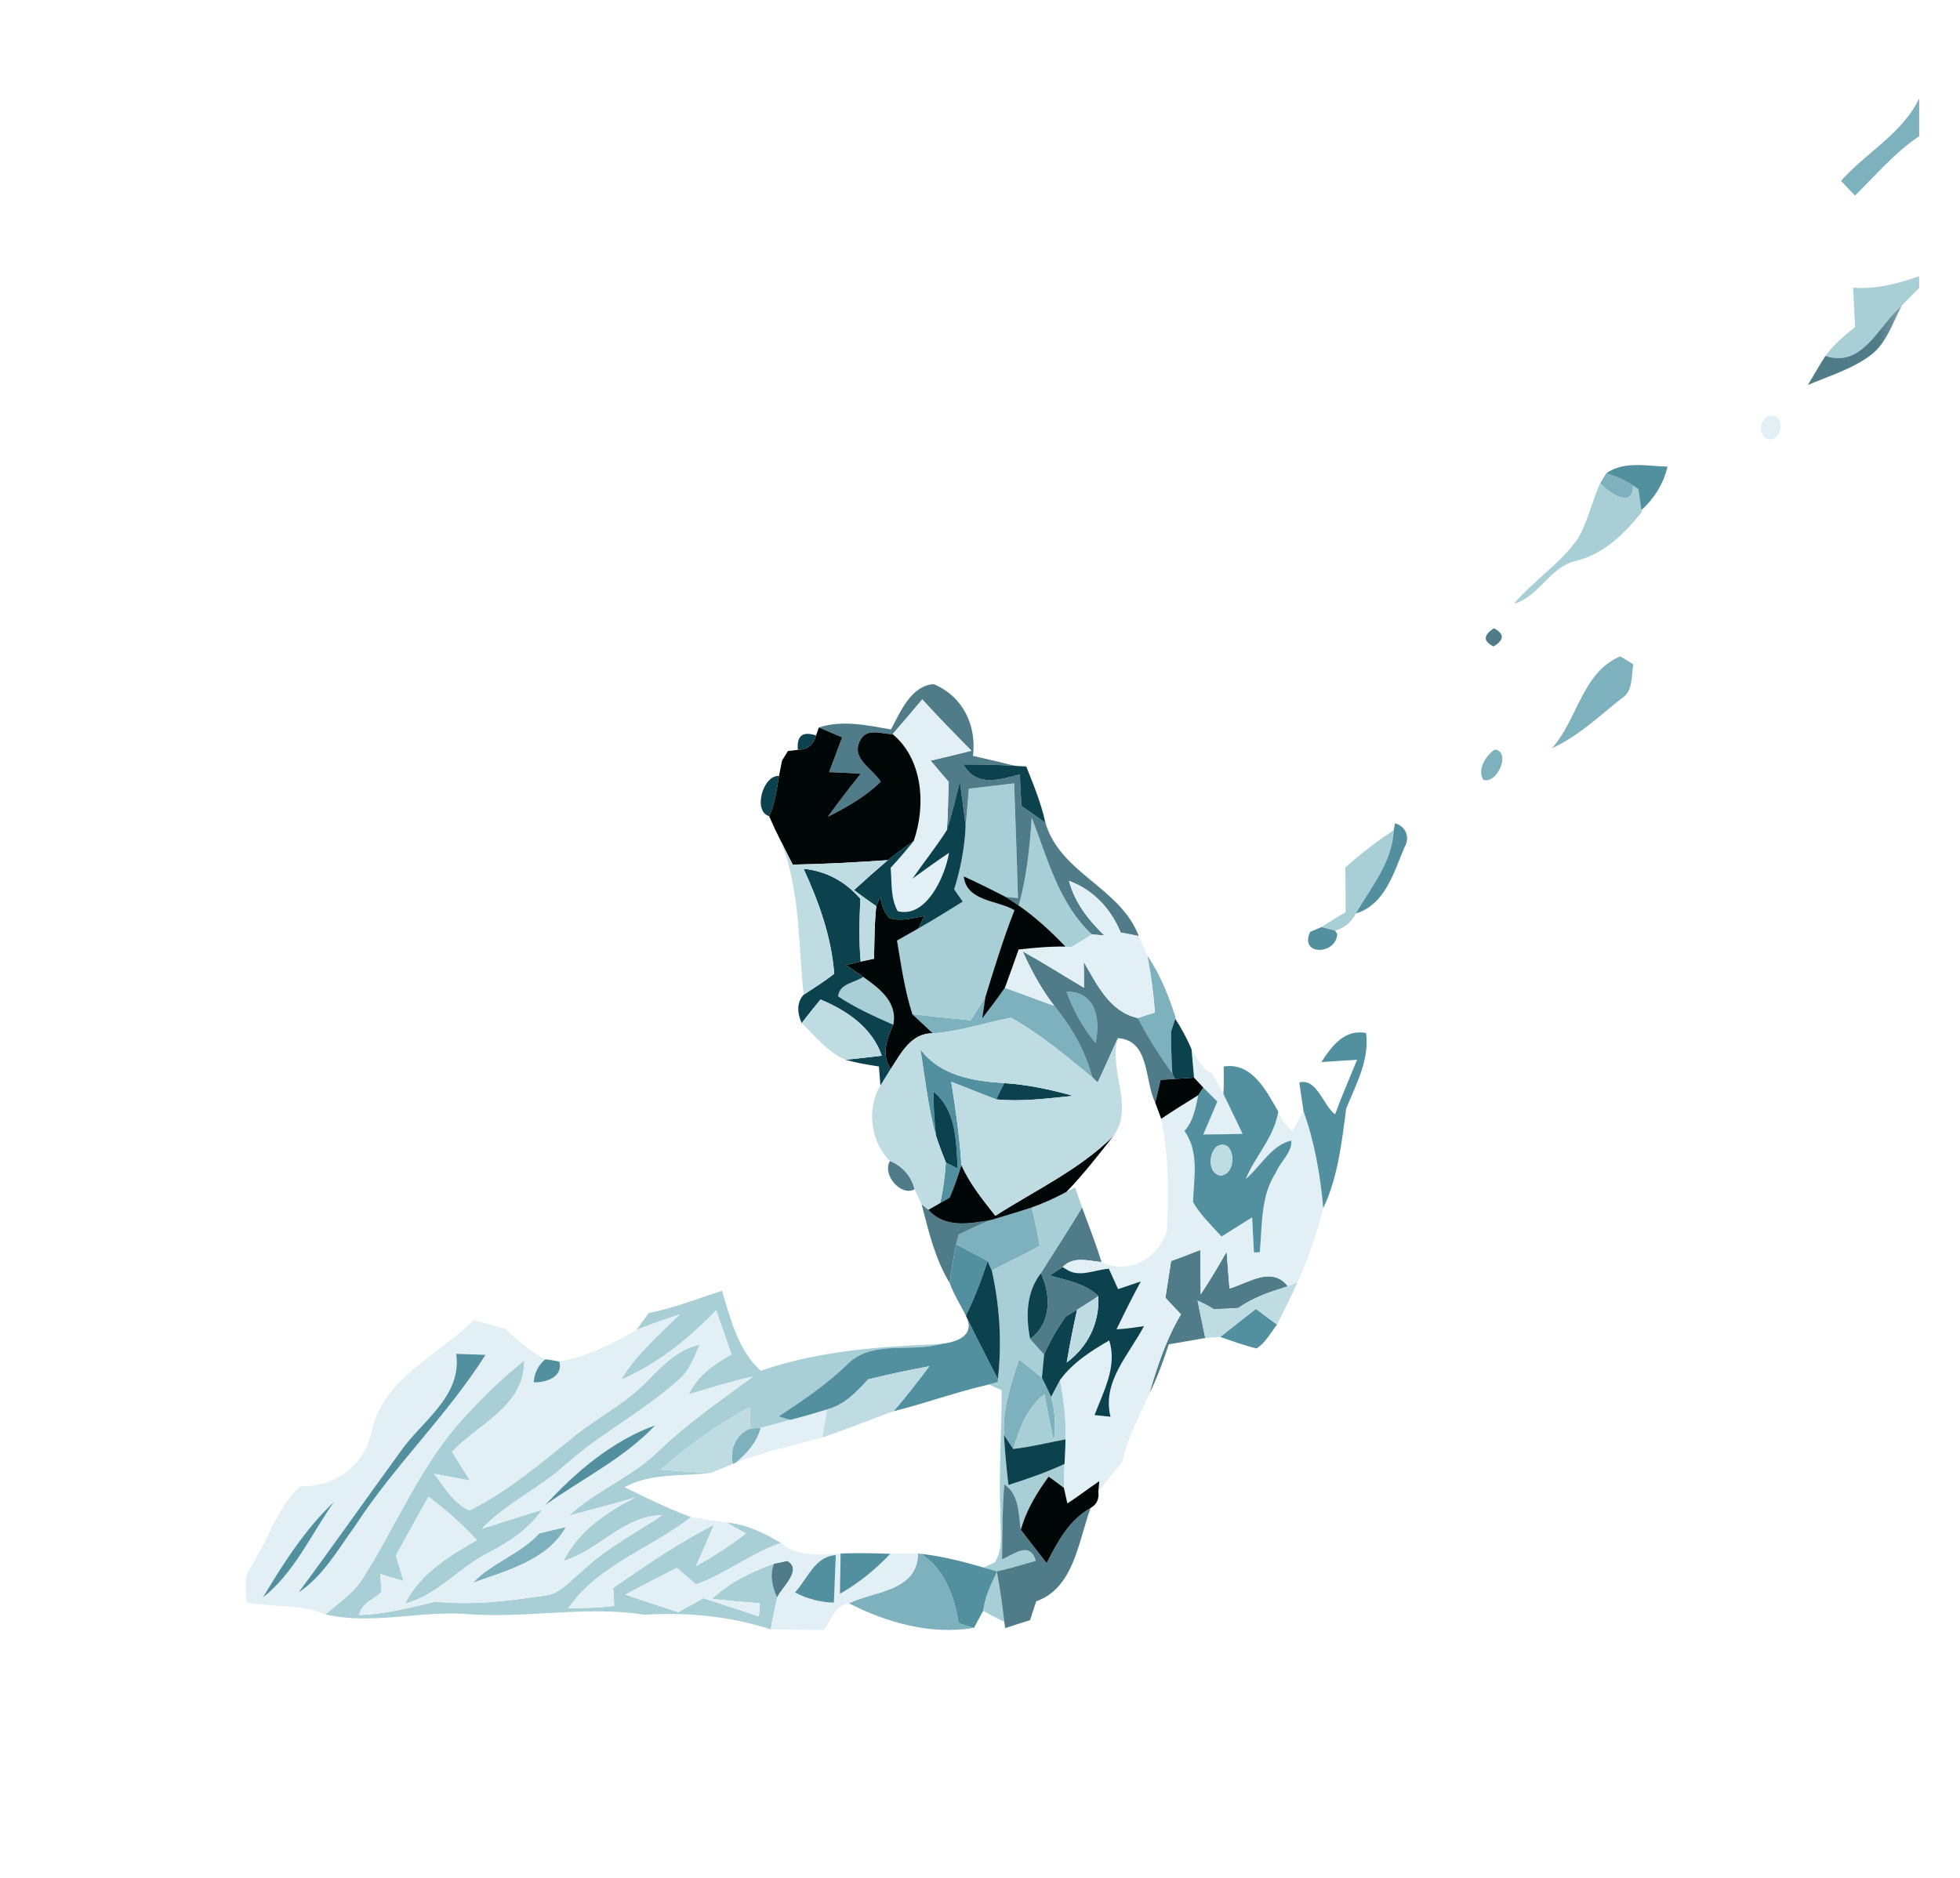 <?xml version="1.0" encoding="UTF-8"?>
<svg xmlns="http://www.w3.org/2000/svg" xmlns:xlink="http://www.w3.org/1999/xlink" width="24px" height="23px" viewBox="0 0 23 23" version="1.1">
<defs>
<filter id="alpha" filterUnits="objectBoundingBox" x="0%" y="0%" width="100%" height="100%">
  <feColorMatrix type="matrix" in="SourceGraphic" values="0 0 0 0 1 0 0 0 0 1 0 0 0 0 1 0 0 0 1 0"/>
</filter>
<mask id="mask0">
  <g filter="url(#alpha)">
<rect x="0" y="0" width="23" height="23" style="fill:rgb(0%,0%,0%);fill-opacity:0.871;stroke:none;"/>
  </g>
</mask>
<clipPath id="clip1">
  <rect x="0" y="0" width="23" height="23"/>
</clipPath>
<g id="surface5" clip-path="url(#clip1)">
<path style=" stroke:none;fill-rule:nonzero;fill:rgb(20.784%,41.176%,46.275%);fill-opacity:1;" d="M 21.852 4.359 C 22.305 4.512 22.5 3.992 22.785 3.746 C 22.676 3.953 22.602 4.199 22.41 4.348 C 22.18 4.52 21.898 4.605 21.637 4.715 C 21.707 4.598 21.777 4.477 21.852 4.359 Z M 21.852 4.359 "/>
</g>
<mask id="mask1">
  <g filter="url(#alpha)">
<rect x="0" y="0" width="23" height="23" style="fill:rgb(0%,0%,0%);fill-opacity:0.871;stroke:none;"/>
  </g>
</mask>
<clipPath id="clip2">
  <rect x="0" y="0" width="23" height="23"/>
</clipPath>
<g id="surface8" clip-path="url(#clip2)">
<path style=" stroke:none;fill-rule:nonzero;fill:rgb(20.784%,41.176%,46.275%);fill-opacity:1;" d="M 17.793 7.695 C 17.922 7.762 17.922 7.836 17.789 7.918 C 17.66 7.855 17.66 7.781 17.793 7.695 Z M 17.793 7.695 "/>
</g>
<mask id="mask2">
  <g filter="url(#alpha)">
<rect x="0" y="0" width="23" height="23" style="fill:rgb(0%,0%,0%);fill-opacity:0.871;stroke:none;"/>
  </g>
</mask>
<clipPath id="clip3">
  <rect x="0" y="0" width="23" height="23"/>
</clipPath>
<g id="surface11" clip-path="url(#clip3)">
<path style=" stroke:none;fill-rule:nonzero;fill:rgb(20.784%,41.176%,46.275%);fill-opacity:1;" d="M 10.41 8.934 C 10.527 8.715 10.656 8.402 10.93 8.379 C 11.285 8.523 11.461 8.879 11.414 9.258 C 11.586 9.297 11.754 9.336 11.926 9.379 C 11.715 9.367 11.508 9.363 11.297 9.363 C 11.457 9.645 11.738 9.551 11.988 9.484 C 11.992 9.613 12 9.742 12.008 9.871 C 12.105 9.938 12.203 10.008 12.301 10.078 C 12.488 10.703 13.211 10.863 13.445 11.465 C 13.391 11.453 13.277 11.43 13.223 11.422 C 13.102 11.129 12.887 10.898 12.59 10.789 C 12.66 11.055 12.828 11.27 13.023 11.457 C 12.984 11.453 12.906 11.449 12.871 11.445 C 12.465 11.066 12.328 10.516 12.133 10.012 C 12.109 10.375 12.074 10.738 11.973 11.09 C 11.934 11.062 11.852 11.012 11.812 10.984 L 11.965 11 C 11.953 10.531 11.934 10.062 11.918 9.594 C 11.734 9.617 11.547 9.637 11.363 9.66 C 11.352 9.812 11.336 9.969 11.324 10.121 C 11.305 9.938 11.277 9.758 11.254 9.574 C 11.203 9.773 11.156 9.973 11.094 10.168 C 11.109 9.973 11.109 9.773 11.117 9.578 C 11.043 9.492 10.969 9.402 10.895 9.316 C 11.062 9.277 11.227 9.238 11.395 9.195 C 11.191 8.988 10.988 8.781 10.793 8.566 C 10.672 8.711 10.551 8.852 10.43 8.992 C 10.301 8.992 10.109 8.91 10.035 9.066 C 9.91 9.285 10.184 9.414 10.285 9.574 C 10.098 9.758 9.867 9.887 9.637 10.004 C 9.766 9.824 9.902 9.648 10.039 9.477 C 9.941 9.469 9.75 9.461 9.652 9.457 C 9.707 9.316 9.758 9.172 9.812 9.031 C 9.742 9 9.598 8.941 9.527 8.91 C 9.816 8.816 10.117 8.883 10.41 8.934 Z M 10.41 8.934 "/>
</g>
<mask id="mask3">
  <g filter="url(#alpha)">
<rect x="0" y="0" width="23" height="23" style="fill:rgb(0%,0%,0%);fill-opacity:0.871;stroke:none;"/>
  </g>
</mask>
<clipPath id="clip4">
  <rect x="0" y="0" width="23" height="23"/>
</clipPath>
<g id="surface14" clip-path="url(#clip4)">
<path style=" stroke:none;fill-rule:nonzero;fill:rgb(20.784%,41.176%,46.275%);fill-opacity:1;" d="M 9.074 9.324 C 9.078 9.32 9.078 9.316 9.078 9.312 C 9.078 9.316 9.078 9.32 9.074 9.324 Z M 9.074 9.324 "/>
</g>
<mask id="mask4">
  <g filter="url(#alpha)">
<rect x="0" y="0" width="23" height="23" style="fill:rgb(0%,0%,0%);fill-opacity:0.871;stroke:none;"/>
  </g>
</mask>
<clipPath id="clip5">
  <rect x="0" y="0" width="23" height="23"/>
</clipPath>
<g id="surface17" clip-path="url(#clip5)">
<path style=" stroke:none;fill-rule:nonzero;fill:rgb(20.784%,41.176%,46.275%);fill-opacity:1;" d="M 8.988 10.152 C 8.988 10.156 8.992 10.164 8.996 10.168 C 8.992 10.164 8.988 10.156 8.988 10.152 Z M 8.988 10.152 "/>
</g>
<mask id="mask5">
  <g filter="url(#alpha)">
<rect x="0" y="0" width="23" height="23" style="fill:rgb(0%,0%,0%);fill-opacity:0.871;stroke:none;"/>
  </g>
</mask>
<clipPath id="clip6">
  <rect x="0" y="0" width="23" height="23"/>
</clipPath>
<g id="surface20" clip-path="url(#clip6)">
<path style=" stroke:none;fill-rule:nonzero;fill:rgb(20.784%,41.176%,46.275%);fill-opacity:1;" d="M 12.023 11.652 C 12.277 11.793 12.523 11.949 12.773 12.098 C 12.773 12.02 12.773 11.859 12.77 11.781 C 12.934 12.062 13.09 12.395 13.434 12.469 C 13.555 12.707 13.703 12.934 13.855 13.148 L 13.887 13.215 C 13.844 13.219 13.754 13.223 13.711 13.227 C 13.695 13.297 13.664 13.438 13.645 13.504 C 13.512 13.23 13.582 12.742 13.188 12.715 C 13.105 12.895 13.027 13.078 12.941 13.258 L 12.875 13.195 C 12.789 12.867 12.621 12.578 12.41 12.32 C 12.254 12.117 12.129 11.891 12.023 11.652 M 12.559 12.145 C 12.641 12.371 12.758 12.586 12.914 12.773 C 12.98 12.488 12.918 12.141 12.559 12.145 Z M 12.559 12.145 "/>
</g>
<mask id="mask6">
  <g filter="url(#alpha)">
<rect x="0" y="0" width="23" height="23" style="fill:rgb(0%,0%,0%);fill-opacity:0.871;stroke:none;"/>
  </g>
</mask>
<clipPath id="clip7">
  <rect x="0" y="0" width="23" height="23"/>
</clipPath>
<g id="surface23" clip-path="url(#clip7)">
<path style=" stroke:none;fill-rule:nonzero;fill:rgb(20.784%,41.176%,46.275%);fill-opacity:1;" d="M 10.398 14.219 C 10.547 14.281 10.66 14.402 10.699 14.566 C 10.531 14.66 10.297 14.383 10.398 14.219 Z M 10.398 14.219 "/>
</g>
<mask id="mask7">
  <g filter="url(#alpha)">
<rect x="0" y="0" width="23" height="23" style="fill:rgb(0%,0%,0%);fill-opacity:0.871;stroke:none;"/>
  </g>
</mask>
<clipPath id="clip8">
  <rect x="0" y="0" width="23" height="23"/>
</clipPath>
<g id="surface26" clip-path="url(#clip8)">
<path style=" stroke:none;fill-rule:nonzero;fill:rgb(20.784%,41.176%,46.275%);fill-opacity:1;" d="M 10.785 14.75 L 10.867 14.816 C 11.07 15.047 11.375 14.988 11.641 14.941 C 11.504 14.992 11.371 15.055 11.238 15.121 C 11.23 15.148 11.215 15.211 11.207 15.242 C 11.176 15.398 11.148 15.555 11.129 15.715 C 10.949 15.418 10.871 15.082 10.785 14.75 Z M 10.785 14.75 "/>
</g>
<mask id="mask8">
  <g filter="url(#alpha)">
<rect x="0" y="0" width="23" height="23" style="fill:rgb(0%,0%,0%);fill-opacity:0.871;stroke:none;"/>
  </g>
</mask>
<clipPath id="clip9">
  <rect x="0" y="0" width="23" height="23"/>
</clipPath>
<g id="surface29" clip-path="url(#clip9)">
<path style=" stroke:none;fill-rule:nonzero;fill:rgb(20.784%,41.176%,46.275%);fill-opacity:1;" d="M 12.246 15.594 C 12.414 15.324 12.59 15.062 12.75 14.789 C 12.832 15.012 12.918 15.23 12.988 15.457 C 12.832 15.445 12.641 15.379 12.512 15.52 C 12.473 15.547 12.395 15.594 12.355 15.621 C 12.559 15.684 12.789 15.715 12.949 15.875 C 12.863 15.934 12.773 15.988 12.688 16.043 C 12.652 16.062 12.586 16.105 12.551 16.125 C 12.445 16.27 12.359 16.426 12.285 16.59 C 12.242 16.543 12.156 16.449 12.113 16.398 C 12.375 16.211 12.371 15.863 12.246 15.594 Z M 12.246 15.594 "/>
</g>
<mask id="mask9">
  <g filter="url(#alpha)">
<rect x="0" y="0" width="23" height="23" style="fill:rgb(0%,0%,0%);fill-opacity:0.871;stroke:none;"/>
  </g>
</mask>
<clipPath id="clip10">
  <rect x="0" y="0" width="23" height="23"/>
</clipPath>
<g id="surface32" clip-path="url(#clip10)">
<path style=" stroke:none;fill-rule:nonzero;fill:rgb(20.784%,41.176%,46.275%);fill-opacity:1;" d="M 13.84 15.445 C 13.961 15.402 14.078 15.355 14.199 15.309 C 14.199 15.492 14.199 15.672 14.203 15.852 C 14.316 15.684 14.418 15.508 14.52 15.332 C 14.527 15.445 14.547 15.668 14.555 15.781 C 14.789 15.715 15.07 15.5 15.27 15.754 C 15.059 15.82 14.848 15.887 14.664 16.02 C 14.566 16.027 14.465 16.031 14.363 16.035 C 14.301 15.996 14.234 15.961 14.164 15.93 C 14.188 16.043 14.234 16.27 14.258 16.387 C 14.109 16.414 13.961 16.441 13.812 16.465 C 13.742 16.672 13.672 16.875 13.574 17.066 C 13.672 16.73 13.781 16.398 13.961 16.098 C 13.895 16.031 13.832 15.961 13.77 15.895 C 13.793 15.746 13.816 15.594 13.84 15.445 Z M 13.84 15.445 "/>
</g>
<mask id="mask10">
  <g filter="url(#alpha)">
<rect x="0" y="0" width="23" height="23" style="fill:rgb(0%,0%,0%);fill-opacity:0.871;stroke:none;"/>
  </g>
</mask>
<clipPath id="clip11">
  <rect x="0" y="0" width="23" height="23"/>
</clipPath>
<g id="surface35" clip-path="url(#clip11)">
<path style=" stroke:none;fill-rule:nonzero;fill:rgb(20.784%,41.176%,46.275%);fill-opacity:1;" d="M 11.797 18.18 C 11.984 18.305 11.969 18.543 12 18.738 C 12.105 18.875 12.211 19.008 12.316 19.145 C 12.449 18.883 12.594 18.613 12.855 18.469 C 12.703 18.879 12.652 19.449 12.188 19.613 C 12.168 19.672 12.133 19.785 12.113 19.844 C 12.012 19.875 11.91 19.906 11.809 19.941 L 11.797 19.863 C 11.773 19.66 11.746 19.457 11.707 19.254 L 11.707 19.246 C 11.867 19.211 12.027 19.16 12.184 19.117 C 12.109 18.871 11.922 19.035 11.77 19.098 C 11.773 18.793 11.773 18.484 11.797 18.18 Z M 11.797 18.18 "/>
</g>
<mask id="mask11">
  <g filter="url(#alpha)">
<rect x="0" y="0" width="23" height="23" style="fill:rgb(0%,0%,0%);fill-opacity:0.871;stroke:none;"/>
  </g>
</mask>
<clipPath id="clip12">
  <rect x="0" y="0" width="23" height="23"/>
</clipPath>
<g id="surface38" clip-path="url(#clip12)">
<path style=" stroke:none;fill-rule:nonzero;fill:rgb(20.784%,41.176%,46.275%);fill-opacity:1;" d="M 8.977 19.152 C 9.02 19.145 9.102 19.125 9.141 19.117 C 9.332 19.227 9.074 19.441 9.016 19.566 C 8.957 19.438 8.922 19.289 8.977 19.152 Z M 8.977 19.152 "/>
</g>
</defs>
<g id="surface1">
<path style=" stroke:none;fill-rule:nonzero;fill:rgb(49.02%,69.412%,74.51%);fill-opacity:1;" d="M 22.043 2.215 C 22.352 1.867 22.789 1.641 23 1.207 L 23 1.668 C 22.703 1.867 22.469 2.145 22.215 2.395 C 22.172 2.352 22.086 2.262 22.043 2.215 Z M 22.043 2.215 "/>
<path style=" stroke:none;fill-rule:nonzero;fill:rgb(49.02%,69.412%,74.51%);fill-opacity:1;" d="M 19.094 5.918 C 19.113 5.891 19.148 5.828 19.168 5.797 C 19.285 5.832 19.395 5.879 19.496 5.945 C 19.504 6.242 19.195 6.035 19.094 5.918 Z M 19.094 5.918 "/>
<path style=" stroke:none;fill-rule:nonzero;fill:rgb(49.02%,69.412%,74.51%);fill-opacity:1;" d="M 19.34 8.039 C 19.379 8.062 19.461 8.113 19.5 8.137 C 19.473 8.281 19.5 8.469 19.355 8.555 C 19.082 8.77 18.824 9.02 18.504 9.164 C 18.82 8.809 18.871 8.238 19.34 8.039 Z M 19.34 8.039 "/>
<path style=" stroke:none;fill-rule:nonzero;fill:rgb(49.02%,69.412%,74.51%);fill-opacity:1;" d="M 17.805 9.18 C 18.008 9.207 17.832 9.609 17.664 9.551 C 17.582 9.426 17.699 9.246 17.805 9.18 Z M 17.805 9.18 "/>
<path style=" stroke:none;fill-rule:nonzero;fill:rgb(49.02%,69.412%,74.51%);fill-opacity:1;" d="M 13.547 11.703 C 13.707 11.934 13.809 12.195 13.895 12.461 L 13.891 12.477 C 13.879 12.516 13.852 12.594 13.84 12.633 C 13.84 12.809 13.844 12.98 13.855 13.148 C 13.703 12.934 13.555 12.707 13.434 12.469 C 13.484 12.449 13.59 12.418 13.641 12.402 C 13.625 12.164 13.594 11.934 13.547 11.703 Z M 13.547 11.703 "/>
<path style=" stroke:none;fill-rule:nonzero;fill:rgb(49.02%,69.412%,74.51%);fill-opacity:1;" d="M 11.527 12.473 C 11.621 12.352 11.715 12.227 11.805 12.098 C 12.008 12.172 12.211 12.246 12.41 12.32 C 12.621 12.578 12.789 12.867 12.875 13.195 C 12.555 12.934 12.238 12.664 11.879 12.465 C 11.559 12.527 11.25 12.633 10.922 12.656 C 10.84 12.578 10.754 12.5 10.672 12.422 C 10.91 12.449 11.145 12.473 11.383 12.496 C 11.445 12.402 11.508 12.309 11.566 12.211 Z M 11.527 12.473 "/>
<path style=" stroke:none;fill-rule:nonzero;fill:rgb(49.02%,69.412%,74.51%);fill-opacity:1;" d="M 12.559 12.145 C 12.918 12.141 12.98 12.488 12.914 12.773 C 12.758 12.586 12.641 12.371 12.559 12.145 Z M 12.559 12.145 "/>
<path style=" stroke:none;fill-rule:nonzero;fill:rgb(49.02%,69.412%,74.51%);fill-opacity:1;" d="M 11.641 14.941 C 11.805 14.891 11.969 14.844 12.133 14.789 C 12.168 14.945 12.207 15.098 12.23 15.258 C 12.039 15.371 11.836 15.457 11.645 15.562 C 11.633 15.535 11.605 15.477 11.594 15.445 C 11.465 15.375 11.336 15.309 11.207 15.242 C 11.215 15.211 11.23 15.148 11.238 15.121 C 11.371 15.055 11.504 14.992 11.641 14.941 Z M 11.641 14.941 "/>
<path style=" stroke:none;fill-rule:nonzero;fill:rgb(49.02%,69.412%,74.51%);fill-opacity:1;" d="M 11.793 17.574 C 11.773 17.254 11.883 16.949 11.977 16.648 C 12.047 16.707 12.188 16.816 12.258 16.875 C 12.297 16.949 12.332 17.027 12.371 17.109 C 12.418 17.285 12.434 17.469 12.402 17.648 C 12.363 17.461 12.324 17.27 12.289 17.078 C 12.074 17.238 11.988 17.496 11.906 17.746 C 11.879 17.703 11.82 17.617 11.793 17.574 Z M 11.793 17.574 "/>
<path style=" stroke:none;fill-rule:nonzero;fill:rgb(49.02%,69.412%,74.51%);fill-opacity:1;" d="M 8.688 17.496 C 8.719 17.496 8.785 17.488 8.816 17.488 C 8.77 17.664 8.648 17.801 8.512 17.914 L 8.473 17.93 C 8.43 17.75 8.516 17.559 8.688 17.496 Z M 8.688 17.496 "/>
<path style=" stroke:none;fill-rule:nonzero;fill:rgb(49.02%,69.412%,74.51%);fill-opacity:1;" d="M 6.102 18.781 C 6.184 18.762 6.348 18.719 6.43 18.703 C 6.203 19.113 5.695 19.238 5.289 19.387 C 5.527 19.137 5.871 19.035 6.102 18.781 Z M 6.102 18.781 "/>
<path style=" stroke:none;fill-rule:nonzero;fill:rgb(49.02%,69.412%,74.51%);fill-opacity:1;" d="M 10.742 19.027 L 10.781 19.031 C 11.066 19.223 11.188 19.547 11.238 19.879 C 11.285 19.895 11.375 19.926 11.426 19.938 C 10.902 20.027 10.359 19.875 9.895 19.637 C 10.207 19.484 10.73 19.496 10.742 19.027 Z M 10.742 19.027 "/>
<path style=" stroke:none;fill-rule:nonzero;fill:rgb(65.882%,80.784%,83.922%);fill-opacity:1;" d="M 22.191 3.523 C 22.473 3.547 22.738 3.473 23 3.383 L 23 3.527 C 22.926 3.598 22.855 3.672 22.785 3.746 C 22.5 3.992 22.305 4.512 21.852 4.359 C 21.953 4.223 22.082 4.109 22.215 4.008 C 22.207 3.844 22.199 3.684 22.191 3.523 Z M 22.191 3.523 "/>
<path style=" stroke:none;fill-rule:nonzero;fill:rgb(65.882%,80.784%,83.922%);fill-opacity:1;" d="M 19.496 5.945 L 19.562 5.992 C 19.57 6.055 19.59 6.184 19.598 6.25 L 19.602 6.273 C 19.391 6.539 19.141 6.781 18.809 6.867 C 18.48 6.934 18.352 7.305 18.039 7.395 C 18.281 7.105 18.613 6.902 18.828 6.586 C 18.945 6.375 18.996 6.137 19.094 5.918 C 19.195 6.035 19.504 6.242 19.496 5.945 Z M 19.496 5.945 "/>
<path style=" stroke:none;fill-rule:nonzero;fill:rgb(65.882%,80.784%,83.922%);fill-opacity:1;" d="M 11.363 9.66 C 11.547 9.637 11.734 9.617 11.918 9.594 C 11.934 10.062 11.953 10.531 11.965 11 L 11.812 10.984 C 11.645 10.898 11.473 10.812 11.301 10.734 C 11.336 11.043 11.711 11.023 11.922 11.148 C 11.785 11.496 11.676 11.855 11.566 12.211 C 11.508 12.309 11.445 12.402 11.383 12.496 C 11.145 12.473 10.91 12.449 10.672 12.422 C 10.578 12.129 10.535 11.824 10.484 11.52 C 10.57 11.469 10.66 11.422 10.746 11.371 C 10.93 11.266 11.109 11.156 11.289 11.043 C 11.262 11.004 11.207 10.93 11.184 10.891 C 11.262 10.645 11.312 10.383 11.324 10.121 C 11.336 9.969 11.352 9.812 11.363 9.66 Z M 11.363 9.66 "/>
<path style=" stroke:none;fill-rule:nonzero;fill:rgb(65.882%,80.784%,83.922%);fill-opacity:1;" d="M 12.133 10.012 C 12.328 10.516 12.465 11.066 12.871 11.445 C 12.785 11.5 12.699 11.551 12.613 11.602 C 12.598 11.598 12.562 11.598 12.547 11.594 C 12.371 11.41 12.18 11.234 11.973 11.09 C 12.074 10.738 12.109 10.375 12.133 10.012 Z M 12.133 10.012 "/>
<path style=" stroke:none;fill-rule:nonzero;fill:rgb(65.882%,80.784%,83.922%);fill-opacity:1;" d="M 15.973 10.625 C 16.16 10.457 16.359 10.305 16.566 10.168 C 16.547 10.566 16.289 10.863 16.102 11.188 C 16.047 11.297 15.961 11.367 15.848 11.398 C 15.805 11.387 15.723 11.367 15.68 11.355 C 15.777 11.293 15.875 11.23 15.977 11.172 C 15.977 10.988 15.977 10.805 15.973 10.625 Z M 15.973 10.625 "/>
<path style=" stroke:none;fill-rule:nonzero;fill:rgb(65.882%,80.784%,83.922%);fill-opacity:1;" d="M 9.762 12.203 C 9.781 12.043 9.965 12.039 10.07 11.965 C 10.262 12.102 10.496 12.273 10.438 12.551 C 10.207 12.449 9.973 12.344 9.762 12.203 Z M 9.762 12.203 "/>
<path style=" stroke:none;fill-rule:nonzero;fill:rgb(65.882%,80.784%,83.922%);fill-opacity:1;" d="M 12.133 14.789 C 12.277 14.738 12.422 14.672 12.559 14.598 L 12.664 14.543 C 12.684 14.605 12.73 14.727 12.75 14.789 C 12.59 15.062 12.414 15.324 12.246 15.594 C 12.066 15.824 12.059 16.121 12.113 16.398 C 12.156 16.449 12.242 16.543 12.285 16.59 C 12.277 16.66 12.266 16.801 12.258 16.875 C 12.188 16.816 12.047 16.707 11.977 16.648 C 11.883 16.949 11.773 17.254 11.793 17.574 C 11.805 17.777 11.824 17.984 11.848 18.188 C 12.082 18.113 12.312 18.035 12.535 17.93 C 12.531 18 12.527 18.148 12.527 18.223 C 12.48 18.188 12.387 18.117 12.34 18.086 C 12.195 18.285 12.066 18.496 12 18.738 C 11.969 18.543 11.984 18.305 11.797 18.18 C 11.773 18.484 11.773 18.793 11.77 19.098 C 11.922 19.035 12.109 18.871 12.184 19.117 C 12.027 19.16 11.867 19.211 11.707 19.246 C 11.664 19.234 11.582 19.211 11.543 19.199 C 11.574 19.184 11.645 19.152 11.68 19.137 C 11.797 18.957 11.742 18.734 11.75 18.531 C 11.727 18.031 11.766 17.527 11.766 17.027 C 11.727 17.012 11.648 16.973 11.609 16.957 L 11.719 16.926 L 11.719 16.891 C 11.77 16.449 11.742 16 11.645 15.562 C 11.836 15.457 12.039 15.371 12.23 15.258 C 12.207 15.098 12.168 14.945 12.133 14.789 Z M 12.133 14.789 "/>
<path style=" stroke:none;fill-rule:nonzero;fill:rgb(65.882%,80.784%,83.922%);fill-opacity:1;" d="M 7.445 16.082 C 7.75 16.02 8.043 15.906 8.34 15.809 C 8.445 16.152 8.539 16.543 8.816 16.789 C 9.527 16.543 10.277 16.492 11.023 16.461 C 10.641 16.57 10.156 16.402 9.859 16.727 C 9.609 16.965 9.32 17.16 9.035 17.348 C 9.07 17.359 9.141 17.379 9.176 17.391 C 9.055 17.426 8.938 17.457 8.816 17.488 C 8.785 17.488 8.719 17.496 8.688 17.496 C 8.688 17.434 8.684 17.301 8.68 17.234 C 8.289 17.441 7.926 17.707 7.59 18 C 7.797 18.016 8 18.035 8.207 18.039 C 7.852 18.086 7.48 18.035 7.148 18.215 C 7.414 18.348 7.684 18.477 7.961 18.582 C 7.469 18.969 6.832 19.16 6.457 19.699 C 6.645 19.695 6.836 19.695 7.02 19.668 C 7.02 19.613 7.012 19.504 7.008 19.449 C 7.41 19.172 7.809 18.895 8.242 18.676 C 8.172 18.844 8.098 19.012 8.023 19.18 C 8.238 19.062 8.441 18.934 8.633 18.781 C 8.574 18.75 8.457 18.684 8.398 18.648 C 8.641 18.668 8.859 18.777 9.062 18.898 C 8.695 19.023 8.387 19.277 8.023 19.406 C 7.965 19.355 7.848 19.254 7.789 19.203 C 7.578 19.309 7.367 19.418 7.156 19.531 C 7.371 19.605 7.59 19.676 7.805 19.746 C 7.906 19.688 8.012 19.633 8.113 19.574 C 8.34 19.648 8.566 19.723 8.793 19.797 C 8.797 19.758 8.801 19.676 8.805 19.637 C 8.609 19.621 8.414 19.605 8.219 19.582 C 8.438 19.379 8.703 19.25 8.977 19.152 C 8.922 19.289 8.957 19.438 9.016 19.566 C 8.988 19.695 8.961 19.824 8.938 19.957 C 8.438 19.793 7.914 19.746 7.391 19.777 C 6.676 19.664 5.953 19.824 5.234 19.77 C 4.648 19.723 4.062 19.906 3.484 19.773 C 3.629 19.648 3.789 19.539 3.906 19.387 C 4.348 18.711 4.645 17.934 5.199 17.344 C 5.422 17.098 5.66 16.871 5.918 16.664 C 5.93 17.219 5.359 17.438 5.035 17.781 C 5.109 17.898 5.18 18.016 5.254 18.133 C 5.109 18.105 4.961 18.078 4.816 18.051 C 4.945 18.215 5.055 18.418 5.25 18.5 C 5.73 18.258 6.145 17.902 6.562 17.566 C 6.852 17.34 7.184 17.172 7.441 16.898 C 7.621 16.715 7.809 16.523 8.07 16.469 C 8 16.613 7.949 16.781 7.82 16.891 C 7.383 17.289 6.852 17.555 6.414 17.949 C 6.098 18.234 5.699 18.41 5.402 18.723 C 5.648 18.648 5.891 18.566 6.137 18.492 C 5.973 18.73 5.734 18.887 5.484 19.016 C 5.125 19.195 4.855 19.539 4.461 19.641 C 4.645 19.27 5 19.059 5.34 18.863 C 5.16 18.668 4.961 18.492 4.746 18.332 C 4.613 18.57 4.48 18.812 4.348 19.051 C 4.379 19.156 4.41 19.262 4.441 19.363 C 4.348 19.336 4.25 19.309 4.156 19.277 C 4.16 19.352 4.168 19.422 4.172 19.496 C 4.082 19.59 3.918 19.637 3.898 19.781 C 4.215 19.773 4.527 19.688 4.836 19.617 C 5.281 19.664 5.727 19.609 6.164 19.543 C 6.363 19.527 6.492 19.348 6.637 19.234 C 6.926 18.961 7.281 18.777 7.609 18.559 C 7.141 18.559 6.836 18.988 6.402 19.117 C 6.586 18.746 6.93 18.52 7.281 18.34 C 7.012 18.418 6.742 18.492 6.469 18.562 C 6.805 18.25 7.242 18.09 7.57 17.766 C 7.926 17.426 8.328 17.148 8.723 16.859 C 8.453 16.918 8.195 17 7.934 17.078 C 8.039 16.848 8.246 16.707 8.457 16.59 C 8.395 16.41 8.332 16.227 8.27 16.047 C 7.934 16.398 7.551 16.707 7.105 16.898 C 7.293 16.586 7.57 16.348 7.824 16.098 C 7.648 16.156 7.469 16.219 7.293 16.289 C 7.332 16.234 7.406 16.133 7.445 16.082 Z M 7.445 16.082 "/>
<path style=" stroke:none;fill-rule:nonzero;fill:rgb(65.882%,80.784%,83.922%);fill-opacity:1;" d="M 12.371 17.109 C 12.398 17.055 12.453 16.953 12.48 16.902 C 12.523 17.141 12.559 17.383 12.547 17.629 C 12.336 17.668 12.121 17.723 11.906 17.746 C 11.988 17.496 12.074 17.238 12.289 17.078 C 12.324 17.27 12.363 17.461 12.402 17.648 C 12.434 17.469 12.418 17.285 12.371 17.109 Z M 12.371 17.109 "/>
<path style=" stroke:none;fill-rule:nonzero;fill:rgb(65.882%,80.784%,83.922%);fill-opacity:1;" d="M 11.539 19.73 C 11.559 19.559 11.633 19.406 11.707 19.254 C 11.746 19.457 11.773 19.66 11.797 19.863 C 11.711 19.824 11.625 19.777 11.539 19.73 Z M 11.539 19.73 "/>
<use xlink:href="#surface5" mask="url(#mask0)"/>
<use xlink:href="#surface8" mask="url(#mask1)"/>
<use xlink:href="#surface11" mask="url(#mask2)"/>
<use xlink:href="#surface14" mask="url(#mask3)"/>
<use xlink:href="#surface17" mask="url(#mask4)"/>
<use xlink:href="#surface20" mask="url(#mask5)"/>
<use xlink:href="#surface23" mask="url(#mask6)"/>
<use xlink:href="#surface26" mask="url(#mask7)"/>
<use xlink:href="#surface29" mask="url(#mask8)"/>
<use xlink:href="#surface32" mask="url(#mask9)"/>
<use xlink:href="#surface35" mask="url(#mask10)"/>
<use xlink:href="#surface38" mask="url(#mask11)"/>
<path style=" stroke:none;fill-rule:nonzero;fill:rgb(88.627%,94.118%,96.078%);fill-opacity:1;" d="M 21.184 5.09 C 21.363 5.082 21.328 5.379 21.172 5.383 C 21.012 5.371 21.039 5.102 21.184 5.09 Z M 21.184 5.09 "/>
<path style=" stroke:none;fill-rule:nonzero;fill:rgb(88.627%,94.118%,96.078%);fill-opacity:1;" d="M 10.43 8.992 C 10.551 8.852 10.672 8.711 10.793 8.566 C 10.988 8.781 11.191 8.988 11.395 9.195 C 11.227 9.238 11.062 9.277 10.895 9.316 C 10.969 9.402 11.043 9.492 11.117 9.578 C 11.109 9.773 11.109 9.973 11.094 10.168 C 10.961 10.375 10.812 10.562 10.672 10.762 C 10.82 10.656 10.969 10.547 11.121 10.445 C 11.07 10.746 10.836 11.25 10.492 11.16 C 10.402 10.996 10.422 10.805 10.406 10.629 C 10.504 10.523 10.598 10.414 10.688 10.301 C 10.84 9.867 10.801 9.297 10.43 8.992 Z M 10.43 8.992 "/>
<path style=" stroke:none;fill-rule:nonzero;fill:rgb(88.627%,94.118%,96.078%);fill-opacity:1;" d="M 12.59 10.789 C 12.887 10.898 13.102 11.129 13.223 11.422 C 13.277 11.43 13.391 11.453 13.445 11.465 C 13.469 11.523 13.523 11.641 13.547 11.703 C 13.594 11.934 13.625 12.164 13.641 12.402 C 13.59 12.418 13.484 12.449 13.434 12.469 C 13.09 12.395 12.934 12.062 12.77 11.781 C 12.773 11.859 12.773 12.02 12.773 12.098 C 12.523 11.949 12.277 11.793 12.023 11.652 C 12.129 11.891 12.254 12.117 12.41 12.32 C 12.211 12.246 12.008 12.172 11.805 12.098 C 11.863 11.941 11.918 11.785 11.973 11.629 C 12.164 11.609 12.355 11.59 12.547 11.594 C 12.562 11.598 12.598 11.598 12.613 11.602 C 12.699 11.551 12.785 11.5 12.871 11.445 C 12.906 11.449 12.984 11.453 13.023 11.457 C 12.828 11.27 12.66 11.055 12.59 10.789 Z M 12.59 10.789 "/>
<path style=" stroke:none;fill-rule:nonzero;fill:rgb(88.627%,94.118%,96.078%);fill-opacity:1;" d="M 14.09 12.852 C 14.156 12.965 14.219 13.09 14.344 13.148 C 14.379 13.211 14.445 13.336 14.48 13.398 C 14.559 13.559 14.637 13.723 14.715 13.887 C 14.555 13.891 14.395 13.895 14.234 13.895 C 14.293 13.762 14.348 13.625 14.406 13.492 C 14.363 13.449 14.277 13.363 14.234 13.32 C 14.207 13.289 14.148 13.23 14.121 13.199 C 14.113 13.113 14.098 12.938 14.09 12.852 Z M 14.09 12.852 "/>
<path style=" stroke:none;fill-rule:nonzero;fill:rgb(88.627%,94.118%,96.078%);fill-opacity:1;" d="M 13.719 13.703 C 13.867 13.602 14.02 13.508 14.172 13.414 C 14.141 13.566 14.113 13.73 14.004 13.852 C 14.188 14.113 14.117 14.426 14.109 14.723 C 14.199 14.883 14.336 15.008 14.457 15.145 C 14.582 15.066 14.707 14.988 14.832 14.91 C 14.84 15.055 14.848 15.195 14.855 15.34 C 14.871 15.34 14.91 15.336 14.926 15.336 C 14.957 15.008 14.934 14.645 15.125 14.359 C 15.176 14.227 15.324 14.117 15.312 13.969 C 15.066 14.027 14.938 14.285 14.754 14.441 C 14.871 14.156 15.105 13.926 15.152 13.613 C 15.188 13.711 15.246 13.789 15.324 13.852 C 15.359 13.793 15.426 13.672 15.461 13.609 C 15.598 13.992 15.668 14.395 15.703 14.797 C 15.625 15.109 15.52 15.414 15.387 15.707 C 15.359 15.719 15.301 15.742 15.27 15.754 C 15.07 15.5 14.789 15.715 14.555 15.781 C 14.547 15.668 14.527 15.445 14.52 15.332 C 14.418 15.508 14.316 15.684 14.203 15.852 C 14.199 15.672 14.199 15.492 14.199 15.309 C 14.078 15.355 13.961 15.402 13.84 15.445 C 13.816 15.594 13.793 15.746 13.77 15.895 C 13.832 15.961 13.895 16.031 13.961 16.098 C 13.781 16.398 13.672 16.73 13.574 17.066 C 13.461 17.34 13.305 17.602 13.246 17.895 C 13.148 18.02 13.047 18.145 12.949 18.266 L 12.961 18.141 C 12.828 18.23 12.703 18.328 12.57 18.414 L 12.527 18.223 C 12.527 18.148 12.531 18 12.535 17.93 C 12.539 17.852 12.547 17.703 12.547 17.629 C 12.559 17.383 12.523 17.141 12.48 16.902 C 12.637 16.688 12.859 16.547 13.082 16.418 C 13.184 16.734 13.012 17.043 12.902 17.332 C 12.949 17.336 13.047 17.348 13.098 17.352 C 12.992 16.922 13.324 16.594 13.508 16.242 C 13.395 16.258 13.285 16.277 13.172 16.281 C 13.266 16.086 13.363 15.891 13.469 15.695 C 13.375 15.727 13.285 15.758 13.191 15.789 C 13.164 15.727 13.105 15.602 13.078 15.539 C 12.902 15.551 12.711 15.656 12.551 15.543 L 12.512 15.52 C 12.641 15.379 12.832 15.445 12.988 15.457 C 13.32 15.617 13.688 15.418 13.789 15.066 C 13.805 14.613 13.816 14.148 13.719 13.703 Z M 13.719 13.703 "/>
<path style=" stroke:none;fill-rule:nonzero;fill:rgb(88.627%,94.118%,96.078%);fill-opacity:1;" d="M 7.105 16.898 C 7.551 16.707 7.934 16.398 8.27 16.047 C 8.332 16.227 8.395 16.41 8.457 16.59 C 8.246 16.707 8.039 16.848 7.934 17.078 C 8.195 17 8.453 16.918 8.723 16.859 C 8.328 17.148 7.926 17.426 7.57 17.766 C 7.242 18.09 6.805 18.25 6.469 18.562 C 6.742 18.492 7.012 18.418 7.281 18.34 C 6.93 18.52 6.586 18.746 6.402 19.117 C 6.836 18.988 7.141 18.559 7.609 18.559 C 7.281 18.777 6.926 18.961 6.637 19.234 C 6.492 19.348 6.363 19.527 6.164 19.543 C 5.727 19.609 5.281 19.664 4.836 19.617 C 4.527 19.688 4.215 19.773 3.898 19.781 C 3.918 19.637 4.082 19.59 4.172 19.496 C 4.168 19.422 4.16 19.352 4.156 19.277 C 4.25 19.309 4.348 19.336 4.441 19.363 C 4.41 19.262 4.379 19.156 4.348 19.051 C 4.48 18.812 4.613 18.57 4.746 18.332 C 4.961 18.492 5.16 18.668 5.34 18.863 C 5 19.059 4.645 19.27 4.461 19.641 C 4.855 19.539 5.125 19.195 5.484 19.016 C 5.734 18.887 5.973 18.73 6.137 18.492 C 5.891 18.566 5.648 18.648 5.402 18.723 C 5.699 18.41 6.098 18.234 6.414 17.949 C 6.852 17.555 7.383 17.289 7.82 16.891 C 7.949 16.781 8 16.613 8.07 16.469 C 7.809 16.523 7.621 16.715 7.441 16.898 C 7.184 17.172 6.852 17.34 6.562 17.566 C 6.145 17.902 5.73 18.258 5.25 18.5 C 5.055 18.418 4.945 18.215 4.816 18.051 C 4.961 18.078 5.109 18.105 5.254 18.133 C 5.18 18.016 5.109 17.898 5.035 17.781 C 5.359 17.438 5.93 17.219 5.918 16.664 C 5.66 16.871 5.422 17.098 5.199 17.344 C 4.645 17.934 4.348 18.711 3.906 19.387 C 3.789 19.539 3.629 19.648 3.484 19.773 C 3.176 19.645 2.84 19.684 2.52 19.629 C 2.508 19.477 2.477 19.305 2.578 19.176 C 2.793 18.859 2.887 18.457 3.18 18.203 C 3.582 18.219 3.957 17.961 4.047 17.547 C 4.184 16.879 4.863 16.605 5.301 16.168 C 5.43 16.207 5.559 16.242 5.691 16.277 C 5.836 16.422 5.996 16.551 6.176 16.648 C 6.09 16.723 6.043 16.816 6.035 16.93 C 6.176 16.938 6.402 16.867 6.348 16.676 C 6.688 16.617 6.996 16.457 7.293 16.289 C 7.469 16.219 7.648 16.156 7.824 16.098 C 7.57 16.348 7.293 16.586 7.105 16.898 M 5.086 16.582 C 5.16 17.105 4.66 17.406 4.402 17.781 C 3.984 18.355 3.578 18.934 3.156 19.504 C 3.461 19.301 3.641 18.973 3.852 18.684 C 4.332 17.945 4.973 17.34 5.445 16.594 C 5.324 16.59 5.207 16.586 5.086 16.582 M 6.176 18.434 C 6.625 18.113 7.141 17.863 7.523 17.457 C 7 17.645 6.555 18.023 6.176 18.434 M 2.719 19.566 C 3.102 19.266 3.312 18.789 3.59 18.395 C 3.238 18.727 2.969 19.148 2.719 19.566 M 6.102 18.781 C 5.871 19.035 5.527 19.137 5.289 19.387 C 5.695 19.238 6.203 19.113 6.43 18.703 C 6.348 18.719 6.184 18.762 6.102 18.781 Z M 6.102 18.781 "/>
<path style=" stroke:none;fill-rule:nonzero;fill:rgb(88.627%,94.118%,96.078%);fill-opacity:1;" d="M 9.176 17.391 C 9.328 17.352 9.477 17.309 9.629 17.262 C 9.609 17.375 9.59 17.488 9.57 17.605 C 9.215 17.703 8.855 17.781 8.512 17.914 C 8.648 17.801 8.77 17.664 8.816 17.488 C 8.938 17.457 9.055 17.426 9.176 17.391 Z M 9.176 17.391 "/>
<path style=" stroke:none;fill-rule:nonzero;fill:rgb(88.627%,94.118%,96.078%);fill-opacity:1;" d="M 6.457 19.699 C 6.832 19.16 7.469 18.969 7.961 18.582 C 8.105 18.605 8.254 18.625 8.398 18.648 C 8.457 18.684 8.574 18.75 8.633 18.781 C 8.441 18.934 8.238 19.062 8.023 19.18 C 8.098 19.012 8.172 18.844 8.242 18.676 C 7.809 18.895 7.41 19.172 7.008 19.449 C 7.012 19.504 7.02 19.613 7.02 19.668 C 6.836 19.695 6.645 19.695 6.457 19.699 Z M 6.457 19.699 "/>
<path style=" stroke:none;fill-rule:nonzero;fill:rgb(88.627%,94.118%,96.078%);fill-opacity:1;" d="M 8.023 19.406 C 8.387 19.277 8.695 19.023 9.062 18.898 C 9.273 19.074 9.543 19.043 9.793 19.027 C 9.793 19.148 9.785 19.395 9.785 19.52 C 10.016 19.391 10.219 19.223 10.402 19.031 C 10.488 19.027 10.656 19.027 10.742 19.027 C 10.73 19.496 10.207 19.484 9.895 19.637 C 9.727 19.66 9.676 19.844 9.59 19.965 C 9.371 19.961 9.152 19.961 8.938 19.957 C 8.961 19.824 8.988 19.695 9.016 19.566 C 9.074 19.441 9.332 19.227 9.141 19.117 C 9.102 19.125 9.02 19.145 8.977 19.152 C 8.703 19.25 8.438 19.379 8.219 19.582 C 8.414 19.605 8.609 19.621 8.805 19.637 C 8.801 19.676 8.797 19.758 8.793 19.797 C 8.566 19.723 8.34 19.648 8.113 19.574 C 8.012 19.633 7.906 19.688 7.805 19.746 C 7.59 19.676 7.371 19.605 7.156 19.531 C 7.367 19.418 7.578 19.309 7.789 19.203 C 7.848 19.254 7.965 19.355 8.023 19.406 M 9.234 19.504 C 9.383 19.582 9.543 19.625 9.711 19.629 C 9.719 19.434 9.727 19.242 9.734 19.047 C 9.477 19.062 9.387 19.34 9.234 19.504 Z M 9.234 19.504 "/>
<path style=" stroke:none;fill-rule:nonzero;fill:rgb(32.157%,56.471%,62.745%);fill-opacity:1;" d="M 19.168 5.797 C 19.391 5.641 19.668 5.711 19.918 5.715 C 19.871 5.926 19.754 6.105 19.598 6.25 C 19.59 6.184 19.57 6.055 19.562 5.992 L 19.496 5.945 C 19.395 5.879 19.285 5.832 19.168 5.797 Z M 19.168 5.797 "/>
<path style=" stroke:none;fill-rule:nonzero;fill:rgb(32.157%,56.471%,62.745%);fill-opacity:1;" d="M 16.582 10.082 C 16.719 10.125 16.77 10.258 16.695 10.383 C 16.566 10.691 16.457 11.082 16.102 11.188 C 16.289 10.863 16.547 10.566 16.566 10.168 Z M 16.582 10.082 "/>
<path style=" stroke:none;fill-rule:nonzero;fill:rgb(32.157%,56.471%,62.745%);fill-opacity:1;" d="M 15.543 11.414 C 15.578 11.398 15.645 11.371 15.68 11.355 C 15.723 11.367 15.805 11.387 15.848 11.398 L 15.875 11.441 C 15.855 11.703 15.406 11.703 15.543 11.414 Z M 15.543 11.414 "/>
<path style=" stroke:none;fill-rule:nonzero;fill:rgb(32.157%,56.471%,62.745%);fill-opacity:1;" d="M 15.68 13.008 C 15.809 12.809 15.965 12.602 16.227 12.652 C 16.273 12.98 16.102 13.285 15.984 13.578 C 15.93 13.988 15.883 14.422 15.703 14.797 C 15.668 14.395 15.598 13.992 15.461 13.609 C 15.449 13.523 15.422 13.348 15.41 13.258 C 15.629 13.203 15.699 13.539 15.848 13.648 C 15.93 13.422 16.027 13.203 16.117 12.98 C 16.008 12.988 15.789 13 15.68 13.008 Z M 15.68 13.008 "/>
<path style=" stroke:none;fill-rule:nonzero;fill:rgb(32.157%,56.471%,62.745%);fill-opacity:1;" d="M 10.77 12.852 C 11.016 13.18 11.422 13.242 11.797 13.266 C 11.773 13.312 11.723 13.414 11.699 13.465 C 11.512 13.395 11.332 13.32 11.148 13.25 C 11.203 13.59 11.25 13.93 11.273 14.27 C 11.23 14.406 11.184 14.539 11.129 14.668 C 11.098 14.688 11.043 14.719 11.012 14.734 C 11.051 14.574 11.07 14.406 11.082 14.238 L 11.227 14.312 C 11.207 13.977 11.211 13.598 10.93 13.371 C 10.93 13.551 10.941 13.73 10.961 13.91 C 10.863 13.562 10.828 13.207 10.77 12.852 Z M 10.77 12.852 "/>
<path style=" stroke:none;fill-rule:nonzero;fill:rgb(32.157%,56.471%,62.745%);fill-opacity:1;" d="M 14.48 13.398 C 14.488 13.285 14.484 13.176 14.484 13.062 C 14.832 13.008 15.004 13.359 15.152 13.613 C 15.105 13.926 14.871 14.156 14.754 14.441 C 14.938 14.285 15.066 14.027 15.312 13.969 C 15.324 14.117 15.176 14.227 15.125 14.359 C 14.934 14.645 14.957 15.008 14.926 15.336 C 14.91 15.336 14.871 15.34 14.855 15.34 C 14.848 15.195 14.84 15.055 14.832 14.91 C 14.707 14.988 14.582 15.066 14.457 15.145 C 14.336 15.008 14.199 14.883 14.109 14.723 C 14.117 14.426 14.188 14.113 14.004 13.852 C 14.113 13.73 14.141 13.566 14.172 13.414 L 14.234 13.32 C 14.277 13.363 14.363 13.449 14.406 13.492 C 14.348 13.625 14.293 13.762 14.234 13.895 C 14.395 13.895 14.555 13.891 14.715 13.887 C 14.637 13.723 14.559 13.559 14.48 13.398 M 14.398 14.043 C 14.297 14.129 14.289 14.379 14.449 14.398 C 14.664 14.379 14.621 13.914 14.398 14.043 Z M 14.398 14.043 "/>
<path style=" stroke:none;fill-rule:nonzero;fill:rgb(32.157%,56.471%,62.745%);fill-opacity:1;" d="M 11.207 15.242 C 11.336 15.309 11.465 15.375 11.594 15.445 C 11.52 15.672 11.434 15.898 11.328 16.113 C 11.258 15.98 11.18 15.855 11.129 15.715 C 11.148 15.555 11.176 15.398 11.207 15.242 Z M 11.207 15.242 "/>
<path style=" stroke:none;fill-rule:nonzero;fill:rgb(32.157%,56.471%,62.745%);fill-opacity:1;" d="M 11.332 16.125 C 11.457 16.383 11.59 16.637 11.719 16.891 L 11.719 16.926 L 11.609 16.957 C 11.215 17.047 10.832 17.188 10.441 17.285 C 10.594 17.109 10.738 16.922 10.879 16.734 C 10.629 16.781 10.379 16.832 10.129 16.895 C 9.988 17.051 9.836 17.211 9.629 17.262 C 9.477 17.309 9.328 17.352 9.176 17.391 C 9.141 17.379 9.07 17.359 9.035 17.348 C 9.32 17.16 9.609 16.965 9.859 16.727 C 10.156 16.402 10.641 16.57 11.023 16.461 C 11.207 16.438 11.445 16.367 11.332 16.125 Z M 11.332 16.125 "/>
<path style=" stroke:none;fill-rule:nonzero;fill:rgb(32.157%,56.471%,62.745%);fill-opacity:1;" d="M 14.441 16.375 C 14.586 16.262 14.73 16.145 14.879 16.031 C 14.941 16.078 15.07 16.176 15.137 16.223 C 15.059 16.324 14.996 16.445 14.887 16.516 C 14.738 16.48 14.59 16.426 14.441 16.375 Z M 14.441 16.375 "/>
<path style=" stroke:none;fill-rule:nonzero;fill:rgb(32.157%,56.471%,62.745%);fill-opacity:1;" d="M 5.086 16.582 C 5.207 16.586 5.324 16.59 5.445 16.594 C 4.973 17.34 4.332 17.945 3.852 18.684 C 3.641 18.973 3.461 19.301 3.156 19.504 C 3.578 18.934 3.984 18.355 4.402 17.781 C 4.66 17.406 5.16 17.105 5.086 16.582 Z M 5.086 16.582 "/>
<path style=" stroke:none;fill-rule:nonzero;fill:rgb(32.157%,56.471%,62.745%);fill-opacity:1;" d="M 6.176 16.648 C 6.219 16.652 6.305 16.668 6.348 16.676 C 6.402 16.867 6.176 16.938 6.035 16.93 C 6.043 16.816 6.09 16.723 6.176 16.648 Z M 6.176 16.648 "/>
<path style=" stroke:none;fill-rule:nonzero;fill:rgb(32.157%,56.471%,62.745%);fill-opacity:1;" d="M 6.176 18.434 C 6.555 18.023 7 17.645 7.523 17.457 C 7.141 17.863 6.625 18.113 6.176 18.434 Z M 6.176 18.434 "/>
<path style=" stroke:none;fill-rule:nonzero;fill:rgb(32.157%,56.471%,62.745%);fill-opacity:1;" d="M 2.719 19.566 C 2.969 19.148 3.238 18.727 3.59 18.395 C 3.312 18.789 3.102 19.266 2.719 19.566 Z M 2.719 19.566 "/>
<path style=" stroke:none;fill-rule:nonzero;fill:rgb(32.157%,56.471%,62.745%);fill-opacity:1;" d="M 9.793 19.027 C 9.996 19.02 10.199 19.023 10.402 19.031 C 10.219 19.223 10.016 19.391 9.785 19.52 C 9.785 19.395 9.793 19.148 9.793 19.027 Z M 9.793 19.027 "/>
<path style=" stroke:none;fill-rule:nonzero;fill:rgb(32.157%,56.471%,62.745%);fill-opacity:1;" d="M 10.781 19.031 C 11.039 19.062 11.293 19.125 11.543 19.199 C 11.582 19.211 11.664 19.234 11.707 19.246 L 11.707 19.254 C 11.633 19.406 11.559 19.559 11.539 19.73 C 11.512 19.781 11.453 19.887 11.426 19.938 C 11.375 19.926 11.285 19.895 11.238 19.879 C 11.188 19.547 11.066 19.223 10.781 19.031 Z M 10.781 19.031 "/>
<path style=" stroke:none;fill-rule:nonzero;fill:rgb(32.157%,56.471%,62.745%);fill-opacity:1;" d="M 9.234 19.504 C 9.387 19.34 9.477 19.062 9.734 19.047 C 9.727 19.242 9.719 19.434 9.711 19.629 C 9.543 19.625 9.383 19.582 9.234 19.504 Z M 9.234 19.504 "/>
<path style=" stroke:none;fill-rule:nonzero;fill:rgb(4.706%,25.49%,30.588%);fill-opacity:1;" d="M 9.27 9.184 C 9.254 9.012 9.328 8.953 9.492 9.008 C 9.461 9.125 9.387 9.18 9.27 9.184 Z M 9.27 9.184 "/>
<path style=" stroke:none;fill-rule:nonzero;fill:rgb(4.706%,25.49%,30.588%);fill-opacity:1;" d="M 11.297 9.363 C 11.508 9.363 11.715 9.367 11.926 9.379 C 11.961 9.383 12.031 9.387 12.066 9.387 C 12.156 9.613 12.25 9.84 12.301 10.078 C 12.203 10.008 12.105 9.938 12.008 9.871 C 12 9.742 11.992 9.613 11.988 9.484 C 11.738 9.551 11.457 9.645 11.297 9.363 Z M 11.297 9.363 "/>
<path style=" stroke:none;fill-rule:nonzero;fill:rgb(4.706%,25.49%,30.588%);fill-opacity:1;" d="M 8.918 9.996 C 8.715 9.938 8.844 9.488 9.039 9.504 C 9.012 9.672 8.988 9.84 8.918 9.996 Z M 8.918 9.996 "/>
<path style=" stroke:none;fill-rule:nonzero;fill:rgb(4.706%,25.49%,30.588%);fill-opacity:1;" d="M 11.094 10.168 C 11.156 9.973 11.203 9.773 11.254 9.574 C 11.277 9.758 11.305 9.938 11.324 10.121 C 11.312 10.383 11.262 10.645 11.184 10.891 C 11.207 10.93 11.262 11.004 11.289 11.043 C 11.109 11.156 10.93 11.266 10.746 11.371 C 10.766 11.332 10.797 11.258 10.816 11.219 C 10.676 11.246 10.531 11.289 10.391 11.246 C 10.328 11.176 10.289 11.086 10.281 10.98 L 10.23 11.098 C 10.137 11.035 10.047 10.969 9.957 10.902 C 10.094 10.777 10.23 10.656 10.371 10.535 C 10.473 10.453 10.578 10.375 10.688 10.301 C 10.598 10.414 10.504 10.523 10.406 10.629 C 10.422 10.805 10.402 10.996 10.492 11.16 C 10.836 11.25 11.07 10.746 11.121 10.445 C 10.969 10.547 10.82 10.656 10.672 10.762 C 10.812 10.562 10.961 10.375 11.094 10.168 Z M 11.094 10.168 "/>
<path style=" stroke:none;fill-rule:nonzero;fill:rgb(4.706%,25.49%,30.588%);fill-opacity:1;" d="M 9.34 10.641 C 9.617 10.668 9.852 10.797 10.035 11.008 C 10.023 11.266 10.016 11.523 10.039 11.777 C 9.996 11.789 9.906 11.809 9.859 11.82 C 9.934 11.867 10 11.914 10.07 11.965 C 9.965 12.039 9.781 12.043 9.762 12.203 C 9.973 12.344 10.207 12.449 10.438 12.551 C 10.359 12.727 10.289 12.914 10.406 13.094 C 10.363 13.16 10.324 13.23 10.281 13.297 C 10.277 13.238 10.266 13.121 10.262 13.062 C 10.125 13.043 9.984 13.016 9.852 12.98 C 10 12.965 10.148 12.949 10.297 12.93 C 10.18 12.582 9.859 12.371 9.547 12.242 C 9.469 12.336 9.391 12.434 9.316 12.531 C 9.254 12.387 9.262 12.27 9.34 12.184 C 9.469 12.098 9.598 12.02 9.715 11.926 C 9.68 11.473 9.527 11.047 9.34 10.641 Z M 9.34 10.641 "/>
<path style=" stroke:none;fill-rule:nonzero;fill:rgb(4.706%,25.49%,30.588%);fill-opacity:1;" d="M 13.84 12.633 C 13.852 12.594 13.879 12.516 13.891 12.477 C 13.965 12.594 14.035 12.719 14.09 12.852 C 14.098 12.938 14.113 13.113 14.121 13.199 C 14.062 13.203 13.945 13.211 13.887 13.215 L 13.855 13.148 C 13.844 12.98 13.84 12.809 13.84 12.633 Z M 13.84 12.633 "/>
<path style=" stroke:none;fill-rule:nonzero;fill:rgb(4.706%,25.49%,30.588%);fill-opacity:1;" d="M 11.797 13.266 C 12.086 13.285 12.363 13.344 12.641 13.422 C 12.324 13.453 12.012 13.496 11.699 13.465 C 11.723 13.414 11.773 13.312 11.797 13.266 Z M 11.797 13.266 "/>
<path style=" stroke:none;fill-rule:nonzero;fill:rgb(4.706%,25.49%,30.588%);fill-opacity:1;" d="M 10.93 13.371 C 11.211 13.598 11.207 13.977 11.227 14.312 L 11.082 14.238 C 11.039 14.129 10.996 14.02 10.961 13.91 C 10.941 13.73 10.93 13.551 10.93 13.371 Z M 10.93 13.371 "/>
<path style=" stroke:none;fill-rule:nonzero;fill:rgb(4.706%,25.49%,30.588%);fill-opacity:1;" d="M 11.328 16.113 C 11.434 15.898 11.52 15.672 11.594 15.445 C 11.605 15.477 11.633 15.535 11.645 15.562 C 11.742 16 11.77 16.449 11.719 16.891 C 11.59 16.637 11.457 16.383 11.332 16.125 Z M 11.328 16.113 "/>
<path style=" stroke:none;fill-rule:nonzero;fill:rgb(4.706%,25.49%,30.588%);fill-opacity:1;" d="M 12.355 15.621 C 12.395 15.594 12.473 15.547 12.512 15.52 L 12.551 15.543 C 12.711 15.656 12.902 15.551 13.078 15.539 C 13.105 15.602 13.164 15.727 13.191 15.789 C 13.285 15.758 13.375 15.727 13.469 15.695 C 13.363 15.891 13.266 16.086 13.172 16.281 C 13.285 16.277 13.395 16.258 13.508 16.242 C 13.324 16.594 12.992 16.922 13.098 17.352 C 13.047 17.348 12.949 17.336 12.902 17.332 C 13.012 17.043 13.184 16.734 13.082 16.418 C 12.859 16.547 12.637 16.688 12.48 16.902 C 12.453 16.953 12.398 17.055 12.371 17.109 C 12.332 17.027 12.297 16.949 12.258 16.875 C 12.266 16.801 12.277 16.66 12.285 16.59 C 12.359 16.426 12.445 16.27 12.551 16.125 C 12.586 16.105 12.652 16.062 12.688 16.043 C 12.641 16.258 12.598 16.469 12.562 16.688 C 12.824 16.492 12.965 16.203 12.949 15.875 C 12.789 15.715 12.559 15.684 12.355 15.621 Z M 12.355 15.621 "/>
<path style=" stroke:none;fill-rule:nonzero;fill:rgb(4.706%,25.49%,30.588%);fill-opacity:1;" d="M 12.113 16.398 C 12.059 16.121 12.066 15.824 12.246 15.594 C 12.371 15.863 12.375 16.211 12.113 16.398 Z M 12.113 16.398 "/>
<path style=" stroke:none;fill-rule:nonzero;fill:rgb(4.706%,25.49%,30.588%);fill-opacity:1;" d="M 11.793 17.574 C 11.82 17.617 11.879 17.703 11.906 17.746 C 12.121 17.723 12.336 17.668 12.547 17.629 C 12.547 17.703 12.539 17.852 12.535 17.93 C 12.312 18.035 12.082 18.113 11.848 18.188 C 11.824 17.984 11.805 17.777 11.793 17.574 Z M 11.793 17.574 "/>
<path style=" stroke:none;fill-rule:nonzero;fill:rgb(0.392%,2.353%,2.353%);fill-opacity:1;" d="M 9.492 9.008 L 9.527 8.91 C 9.598 8.941 9.742 9 9.812 9.031 C 9.758 9.172 9.707 9.316 9.652 9.457 C 9.75 9.461 9.941 9.469 10.039 9.477 C 9.902 9.648 9.766 9.824 9.637 10.004 C 9.867 9.887 10.098 9.758 10.285 9.574 C 10.184 9.414 9.91 9.285 10.035 9.066 C 10.109 8.91 10.301 8.992 10.43 8.992 C 10.801 9.297 10.84 9.867 10.688 10.301 C 10.578 10.375 10.473 10.453 10.371 10.535 C 9.984 10.562 9.598 10.582 9.207 10.59 C 9.156 10.488 9.105 10.391 9.055 10.289 L 8.996 10.168 C 8.992 10.164 8.988 10.156 8.988 10.152 L 8.918 9.996 C 8.988 9.84 9.012 9.672 9.039 9.504 L 9.074 9.324 C 9.078 9.32 9.078 9.316 9.078 9.312 L 9.148 9.199 L 9.27 9.184 C 9.387 9.18 9.461 9.125 9.492 9.008 Z M 9.492 9.008 "/>
<path style=" stroke:none;fill-rule:nonzero;fill:rgb(0.392%,2.353%,2.353%);fill-opacity:1;" d="M 11.922 11.148 C 11.711 11.023 11.336 11.043 11.301 10.734 C 11.473 10.812 11.645 10.898 11.812 10.984 C 11.852 11.012 11.934 11.062 11.973 11.09 C 12.18 11.234 12.371 11.41 12.547 11.594 C 12.355 11.59 12.164 11.609 11.973 11.629 C 11.918 11.785 11.863 11.941 11.805 12.098 C 11.715 12.227 11.621 12.352 11.527 12.473 L 11.566 12.211 C 11.676 11.855 11.785 11.496 11.922 11.148 Z M 11.922 11.148 "/>
<path style=" stroke:none;fill-rule:nonzero;fill:rgb(0.392%,2.353%,2.353%);fill-opacity:1;" d="M 10.281 10.98 C 10.289 11.086 10.328 11.176 10.391 11.246 C 10.531 11.289 10.676 11.246 10.816 11.219 C 10.797 11.258 10.766 11.332 10.746 11.371 C 10.66 11.422 10.57 11.469 10.484 11.52 C 10.535 11.824 10.578 12.129 10.672 12.422 C 10.754 12.5 10.84 12.578 10.922 12.656 C 10.656 12.652 10.535 12.898 10.406 13.094 C 10.289 12.914 10.359 12.727 10.438 12.551 C 10.496 12.273 10.262 12.102 10.07 11.965 C 10 11.914 9.934 11.867 9.859 11.82 C 9.906 11.809 9.996 11.789 10.039 11.777 L 10.203 11.742 C 10.207 11.527 10.207 11.312 10.23 11.098 Z M 10.281 10.98 "/>
<path style=" stroke:none;fill-rule:nonzero;fill:rgb(0.392%,2.353%,2.353%);fill-opacity:1;" d="M 13.711 13.227 C 13.754 13.223 13.844 13.219 13.887 13.215 C 13.945 13.211 14.062 13.203 14.121 13.199 C 14.148 13.23 14.207 13.289 14.234 13.32 L 14.172 13.414 C 14.02 13.508 13.867 13.602 13.719 13.703 C 13.699 13.652 13.664 13.555 13.645 13.504 C 13.664 13.438 13.695 13.297 13.711 13.227 Z M 13.711 13.227 "/>
<path style=" stroke:none;fill-rule:nonzero;fill:rgb(0.392%,2.353%,2.353%);fill-opacity:1;" d="M 11.688 14.891 C 12.176 14.578 12.715 14.328 13.133 13.914 C 12.949 14.148 12.766 14.383 12.559 14.598 C 12.422 14.672 12.277 14.738 12.133 14.789 C 11.969 14.844 11.805 14.891 11.641 14.941 C 11.375 14.988 11.07 15.047 10.867 14.816 L 11.012 14.734 C 11.043 14.719 11.098 14.688 11.129 14.668 C 11.184 14.539 11.23 14.406 11.273 14.27 C 11.375 14.5 11.535 14.695 11.688 14.891 Z M 11.688 14.891 "/>
<path style=" stroke:none;fill-rule:nonzero;fill:rgb(0.392%,2.353%,2.353%);fill-opacity:1;" d="M 12.34 18.086 C 12.387 18.117 12.48 18.188 12.527 18.223 L 12.57 18.414 C 12.703 18.328 12.828 18.23 12.961 18.141 L 12.949 18.266 C 12.961 18.359 12.93 18.426 12.855 18.469 C 12.594 18.613 12.449 18.883 12.316 19.145 C 12.211 19.008 12.105 18.875 12 18.738 C 12.066 18.496 12.195 18.285 12.34 18.086 Z M 12.34 18.086 "/>
<path style=" stroke:none;fill-rule:nonzero;fill:rgb(74.902%,86.275%,88.627%);fill-opacity:1;" d="M 9.055 10.289 C 9.105 10.391 9.156 10.488 9.207 10.59 C 9.598 10.582 9.984 10.562 10.371 10.535 C 10.23 10.656 10.094 10.777 9.957 10.902 C 10.047 10.969 10.137 11.035 10.23 11.098 C 10.207 11.312 10.207 11.527 10.203 11.742 L 10.039 11.777 C 10.016 11.523 10.023 11.266 10.035 11.008 C 9.852 10.797 9.617 10.668 9.34 10.641 C 9.527 11.047 9.68 11.473 9.715 11.926 C 9.598 12.02 9.469 12.098 9.34 12.184 C 9.273 11.547 9.301 10.895 9.055 10.289 Z M 9.055 10.289 "/>
<path style=" stroke:none;fill-rule:nonzero;fill:rgb(74.902%,86.275%,88.627%);fill-opacity:1;" d="M 9.316 12.531 C 9.391 12.434 9.469 12.336 9.547 12.242 C 9.859 12.371 10.18 12.582 10.297 12.93 C 10.148 12.949 10 12.965 9.852 12.98 C 9.633 12.887 9.484 12.691 9.316 12.531 Z M 9.316 12.531 "/>
<path style=" stroke:none;fill-rule:nonzero;fill:rgb(74.902%,86.275%,88.627%);fill-opacity:1;" d="M 10.922 12.656 C 11.25 12.633 11.559 12.527 11.879 12.465 C 12.238 12.664 12.555 12.934 12.875 13.195 L 12.941 13.258 C 13.027 13.078 13.105 12.895 13.188 12.715 C 13.07 13.113 13.395 13.559 13.133 13.914 C 12.715 14.328 12.176 14.578 11.688 14.891 C 11.535 14.695 11.375 14.5 11.273 14.27 C 11.25 13.93 11.203 13.59 11.148 13.25 C 11.332 13.32 11.512 13.395 11.699 13.465 C 12.012 13.496 12.324 13.453 12.641 13.422 C 12.363 13.344 12.086 13.285 11.797 13.266 C 11.422 13.242 11.016 13.18 10.77 12.852 C 10.828 13.207 10.863 13.562 10.961 13.91 C 10.996 14.02 11.039 14.129 11.082 14.238 C 11.07 14.406 11.051 14.574 11.012 14.734 L 10.867 14.816 L 10.785 14.75 C 10.762 14.703 10.723 14.613 10.699 14.566 C 10.66 14.402 10.547 14.281 10.398 14.219 C 10.168 14.004 10.102 13.574 10.281 13.297 C 10.324 13.23 10.363 13.16 10.406 13.094 C 10.535 12.898 10.656 12.652 10.922 12.656 Z M 10.922 12.656 "/>
<path style=" stroke:none;fill-rule:nonzero;fill:rgb(74.902%,86.275%,88.627%);fill-opacity:1;" d="M 14.398 14.043 C 14.621 13.914 14.664 14.379 14.449 14.398 C 14.289 14.379 14.297 14.129 14.398 14.043 Z M 14.398 14.043 "/>
<path style=" stroke:none;fill-rule:nonzero;fill:rgb(74.902%,86.275%,88.627%);fill-opacity:1;" d="M 15.27 15.754 C 15.301 15.742 15.359 15.719 15.387 15.707 C 15.309 15.879 15.223 16.051 15.137 16.223 C 15.07 16.176 14.941 16.078 14.879 16.031 C 14.73 16.145 14.586 16.262 14.441 16.375 C 14.395 16.379 14.301 16.383 14.258 16.387 C 14.234 16.27 14.188 16.043 14.164 15.93 C 14.234 15.961 14.301 15.996 14.363 16.035 C 14.465 16.031 14.566 16.027 14.664 16.02 C 14.848 15.887 15.059 15.82 15.27 15.754 Z M 15.27 15.754 "/>
<path style=" stroke:none;fill-rule:nonzero;fill:rgb(74.902%,86.275%,88.627%);fill-opacity:1;" d="M 12.688 16.043 C 12.773 15.988 12.863 15.934 12.949 15.875 C 12.965 16.203 12.824 16.492 12.562 16.688 C 12.598 16.469 12.641 16.258 12.688 16.043 Z M 12.688 16.043 "/>
<path style=" stroke:none;fill-rule:nonzero;fill:rgb(74.902%,86.275%,88.627%);fill-opacity:1;" d="M 10.129 16.895 C 10.379 16.832 10.629 16.781 10.879 16.734 C 10.738 16.922 10.594 17.109 10.441 17.285 C 10.148 17.391 9.863 17.508 9.57 17.605 C 9.59 17.488 9.609 17.375 9.629 17.262 C 9.836 17.211 9.988 17.051 10.129 16.895 Z M 10.129 16.895 "/>
<path style=" stroke:none;fill-rule:nonzero;fill:rgb(74.902%,86.275%,88.627%);fill-opacity:1;" d="M 7.59 18 C 7.926 17.707 8.289 17.441 8.68 17.234 C 8.684 17.301 8.688 17.434 8.688 17.496 C 8.516 17.559 8.43 17.75 8.473 17.93 C 8.406 17.957 8.273 18.012 8.207 18.039 C 8 18.035 7.797 18.016 7.59 18 Z M 7.59 18 "/>
</g>
</svg>

